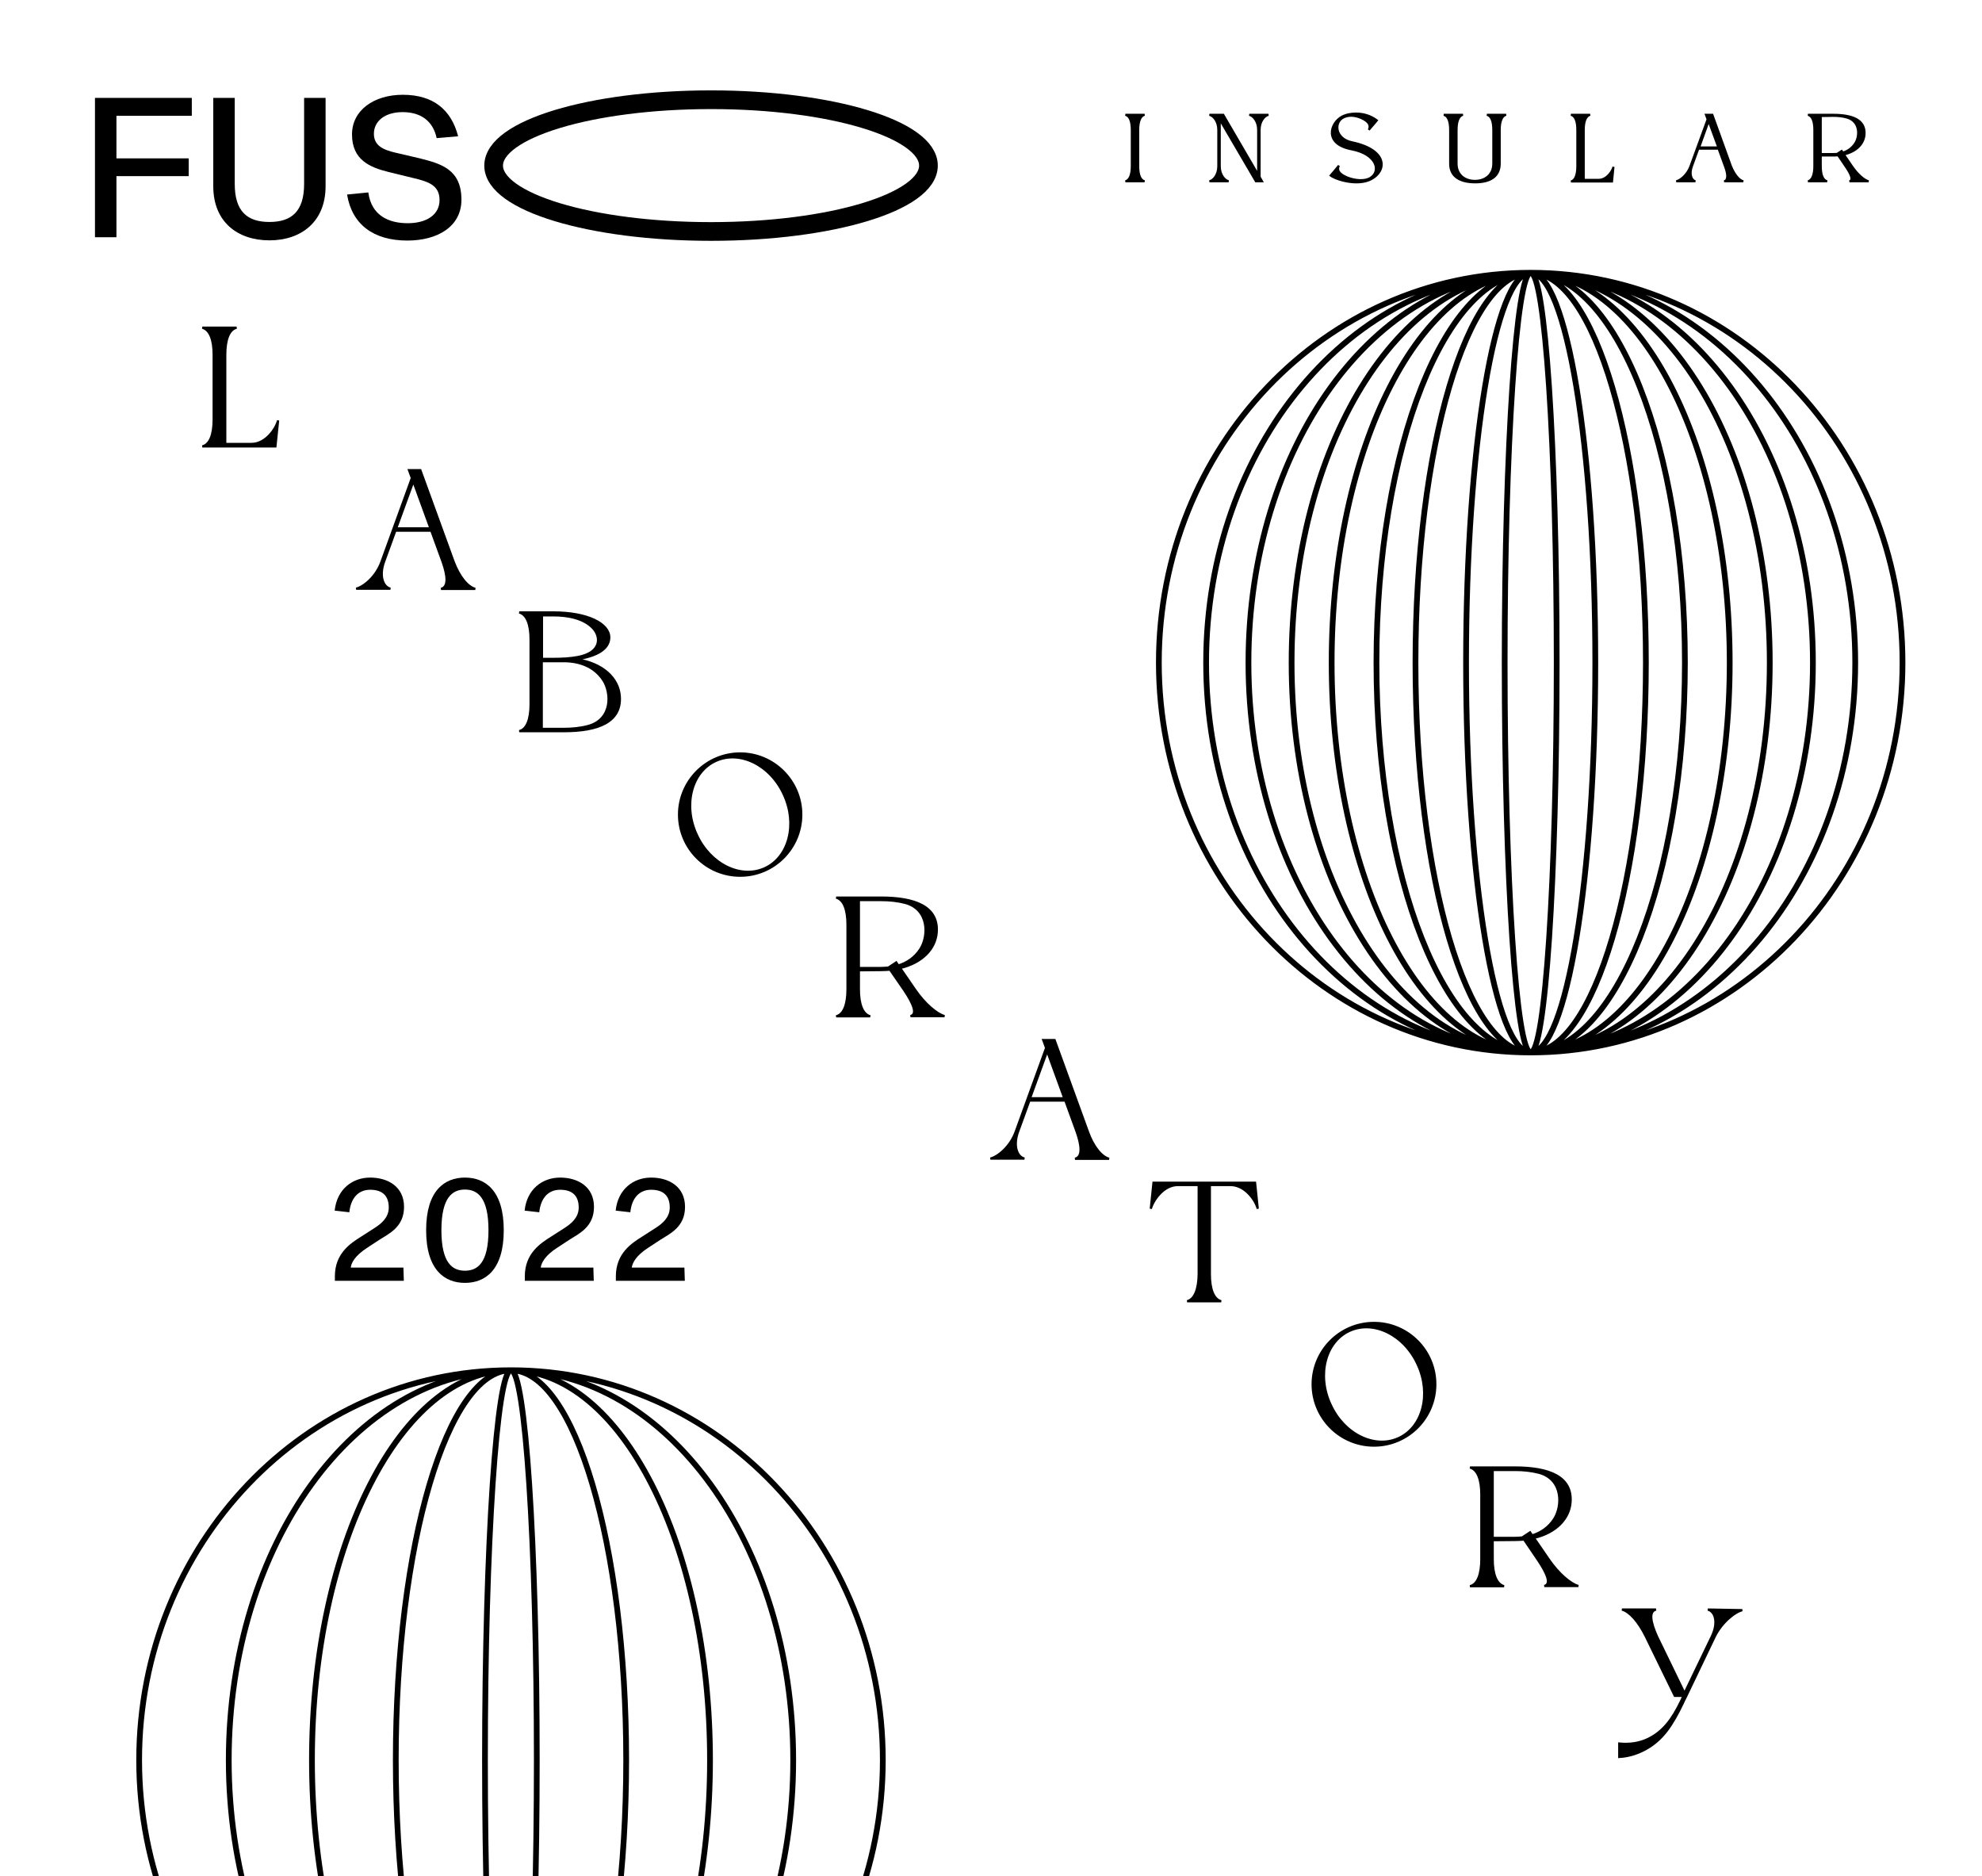 <?xml version="1.0" encoding="utf-8"?>
<!-- Generator: Adobe Illustrator 26.2.1, SVG Export Plug-In . SVG Version: 6.00 Build 0)  -->
<svg version="1.1" id="a" xmlns="http://www.w3.org/2000/svg" xmlns:xlink="http://www.w3.org/1999/xlink" x="0px" y="0px"
	 viewBox="0 0 960 908.6" style="enable-background:new 0 0 960 908.6;" xml:space="preserve">
<style type="text/css">
	.st0{fill:none;stroke:#000000;stroke-width:2.78;}
	.st1{fill:none;stroke:#000000;stroke-width:1.07;stroke-miterlimit:4.27;}
	.st2{clip-path:url(#SVGID_00000052085440810514324000000002033414797438330248_);}
	.st3{clip-path:url(#SVGID_00000072281469962186889320000011471172184618240956_);}
	.st4{clip-path:url(#SVGID_00000043433935035988652820000005550146429366247863_);}
	.st5{clip-path:url(#SVGID_00000054258572356054197260000014724476885690393009_);}
	.st6{clip-path:url(#SVGID_00000080186254862626819140000010224576819451791247_);}
	.st7{clip-path:url(#SVGID_00000171706239632873828330000010732652262668896403_);}
	.st8{clip-path:url(#SVGID_00000148659813214916766240000009773850142352086921_);}
	.st9{clip-path:url(#SVGID_00000036210023027174192840000006963766667891770267_);}
	.st10{fill:none;stroke:#000000;stroke-width:9.06;}
	.st11{clip-path:url(#SVGID_00000011726243128163850230000014642093701606334625_);}
	.st12{fill:none;stroke:#000000;}
</style>
<g>
	<path class="st0" d="M741.4,132.1c-17.3,0-31.3,84.5-31.3,188.8s14,188.8,31.3,188.8s31.3-84.5,31.3-188.8S758.7,132.1,741.4,132.1
		L741.4,132.1z M741.4,132.1c-30.8,0-55.8,84.5-55.8,188.8s25,188.8,55.8,188.8s55.8-84.5,55.8-188.8S772.2,132.1,741.4,132.1
		L741.4,132.1z M741.4,132.1c-41.3,0-74.7,84.5-74.7,188.8s33.5,188.8,74.7,188.8s74.7-84.5,74.7-188.8S782.7,132.1,741.4,132.1
		L741.4,132.1z M741.4,132.1c-53.2,0-96.4,84.5-96.4,188.8s43.2,188.8,96.4,188.8s96.4-84.5,96.4-188.8S794.6,132.1,741.4,132.1
		L741.4,132.1z M741.4,132.1c-64,0-115.8,84.5-115.8,188.8s51.8,188.8,115.8,188.8s115.8-84.5,115.8-188.8S805.4,132.1,741.4,132.1
		L741.4,132.1z M741.4,132.1c-75.5,0-136.7,84.5-136.7,188.8s61.2,188.8,136.7,188.8s136.7-84.5,136.7-188.8
		S816.9,132.1,741.4,132.1L741.4,132.1z M741.4,132.1c-86.8,0-157.2,84.5-157.2,188.8s70.4,188.8,157.2,188.8
		s157.2-84.5,157.2-188.8S828.2,132.1,741.4,132.1L741.4,132.1z M741.4,132.1c-99.5,0-180.1,84.5-180.1,188.8S642,509.7,741.4,509.7
		s180.1-84.5,180.1-188.8S840.9,132.1,741.4,132.1L741.4,132.1z M741.4,132.1c-6.9,0-12.6,84.5-12.6,188.8s5.6,188.8,12.6,188.8
		S754,425.2,754,320.9S748.3,132.1,741.4,132.1L741.4,132.1z M247.5,663.6c-30.8,0-55.8,84.5-55.8,188.8s25,188.8,55.8,188.8
		s55.8-84.5,55.8-188.8S278.3,663.6,247.5,663.6L247.5,663.6L247.5,663.6z M247.5,663.6c-53.2,0-96.4,84.5-96.4,188.8
		s43.2,188.8,96.4,188.8s96.4-84.5,96.4-188.8S300.7,663.6,247.5,663.6L247.5,663.6L247.5,663.6z M247.5,663.6
		c-75.5,0-136.7,84.5-136.7,188.8s61.2,188.8,136.7,188.8s136.7-84.5,136.7-188.8S323,663.6,247.5,663.6L247.5,663.6L247.5,663.6z
		 M247.5,663.6c-99.5,0-180.1,84.5-180.1,188.8s80.6,188.8,180.1,188.8s180.1-84.5,180.1-188.8S347,663.6,247.5,663.6L247.5,663.6
		L247.5,663.6z M247.5,663.6c-6.9,0-12.6,84.5-12.6,188.8s5.6,188.8,12.6,188.8S260,956.7,260,852.4S254.4,663.6,247.5,663.6
		L247.5,663.6L247.5,663.6z"/>
	<path class="st1" d="M134.7,203.6l-1.3,12.6H98c3.7-0.9,5.5-5.8,5.5-13.1l0,0v-31.3l0,0c0-7.2-1.8-12.1-5.5-13.1h16.6
		c-3.7,0.9-5.5,5.8-5.5,13.1l0,0V215h12.7C128.9,215,133.8,207.3,134.7,203.6z"/>
</g>
<path d="M134.7,203.6l-1.3,12.6H98c3.7-0.9,5.5-5.8,5.5-13.1l0,0v-31.3l0,0c0-7.2-1.8-12.1-5.5-13.1h16.6c-3.7,0.9-5.5,5.8-5.5,13.1
	l0,0V215h12.7C128.9,215,133.8,207.3,134.7,203.6z"/>
<g>
	<g>
		<defs>
			<rect id="SVGID_1_" x="-960" y="-181.4" width="1920" height="1080"/>
		</defs>
		<clipPath id="SVGID_00000129198850182429421240000007904974258050870686_">
			<use xlink:href="#SVGID_1_"  style="overflow:visible;"/>
		</clipPath>
		<g style="clip-path:url(#SVGID_00000129198850182429421240000007904974258050870686_);">
			<path class="st1" d="M230.2,285.2h-16.6c3.7-0.9,3.2-6.3,0.8-13.1l-5.5-15.1h-17.4l-5.5,15.1c-2.4,6.7-0.6,12.1,3.1,13h-16.6
				c3.7-0.9,9.7-5.8,12.3-13.1l14.7-40.5l-1.4-3.8h5.5l16.1,44.3C222.5,279.4,226.5,284.2,230.2,285.2L230.2,285.2z M208.5,255.9
				l-8.3-22.8l-8.3,22.8H208.5L208.5,255.9z"/>
		</g>
	</g>
</g>
<path d="M230.2,285.2h-16.6c3.7-0.9,3.2-6.3,0.8-13.1l-5.5-15.1h-17.4l-5.5,15.1c-2.4,6.7-0.6,12.1,3.1,13h-16.6
	c3.7-0.9,9.7-5.8,12.3-13.1l14.7-40.5l-1.4-3.8h5.5l16.1,44.3C222.5,279.4,226.5,284.2,230.2,285.2L230.2,285.2z M208.5,255.9
	l-8.3-22.8l-8.3,22.8H208.5L208.5,255.9z"/>
<g>
	<g>
		<defs>
			<rect id="SVGID_00000181051873077052695990000017347892628972918672_" x="-960" y="-181.4" width="1920" height="1080"/>
		</defs>
		<clipPath id="SVGID_00000070839764476733611300000017098675559570206605_">
			<use xlink:href="#SVGID_00000181051873077052695990000017347892628972918672_"  style="overflow:visible;"/>
		</clipPath>
		<g style="clip-path:url(#SVGID_00000070839764476733611300000017098675559570206605_);">
			<path class="st1" d="M300.2,337.2c0.9,12.6-10.7,16.9-27,16.9h-21.7c3.7-0.9,5.5-5.8,5.5-13.1l0,0v-31.3l0,0
				c0-7.2-1.8-12.1-5.5-13.1h16.6c16.4,0,27,5.4,27,12.1c0,5.6-6,9.1-15.9,10.6C292,321.2,299.6,328.5,300.2,337.2L300.2,337.2z
				 M262.5,297.9v21.2h5.6c4,0,8.1-0.2,11.8-0.9c11.7-2.2,11.2-10,7.2-14.1c-4.4-4.6-11.9-6.1-19.1-6.1h-5.5V297.9z M292.2,329.4
				c-4.4-6.8-11.9-9.2-19.1-9.2h-10.7V353h10.7c4,0,8.1-0.4,11.8-1.4C296.7,348.4,296.2,335.5,292.2,329.4z"/>
		</g>
	</g>
</g>
<path d="M300.2,337.2c0.9,12.6-10.7,16.9-27,16.9h-21.7c3.7-0.9,5.5-5.8,5.5-13.1l0,0v-31.3l0,0c0-7.2-1.8-12.1-5.5-13.1h16.6
	c16.4,0,27,5.4,27,12.1c0,5.6-6,9.1-15.9,10.6C292,321.2,299.6,328.5,300.2,337.2L300.2,337.2z M262.5,297.9v21.2h5.6
	c4,0,8.1-0.2,11.8-0.9c11.7-2.2,11.2-10,7.2-14.1c-4.4-4.6-11.9-6.1-19.1-6.1h-5.5V297.9z M292.2,329.4c-4.4-6.8-11.9-9.2-19.1-9.2
	h-10.7V353h10.7c4,0,8.1-0.4,11.8-1.4C296.7,348.4,296.2,335.5,292.2,329.4z"/>
<g>
	<g>
		<defs>
			<rect id="SVGID_00000016764930332257103000000012586120864750429877_" x="-960" y="-181.4" width="1920" height="1080"/>
		</defs>
		<clipPath id="SVGID_00000065041372426693794690000018061007212260595128_">
			<use xlink:href="#SVGID_00000016764930332257103000000012586120864750429877_"  style="overflow:visible;"/>
		</clipPath>
		<g style="clip-path:url(#SVGID_00000065041372426693794690000018061007212260595128_);">
			<path class="st1" d="M358.5,424.1c-16.4,0-29.6-13.3-29.6-29.6s13.3-29.6,29.6-29.6s29.6,13.3,29.6,29.6S374.9,424.1,358.5,424.1
				z M370.4,420.5c11.7-5.3,15.9-21.3,9.3-35.6c-6.5-14.4-21.3-21.7-33-16.4s-15.9,21.3-9.3,35.6
				C343.9,418.5,358.7,425.8,370.4,420.5L370.4,420.5z"/>
		</g>
	</g>
</g>
<path d="M358.5,424.1c-16.4,0-29.6-13.3-29.6-29.6s13.3-29.6,29.6-29.6s29.6,13.3,29.6,29.6S374.9,424.1,358.5,424.1z M370.4,420.5
	c11.7-5.3,15.9-21.3,9.3-35.6c-6.5-14.4-21.3-21.7-33-16.4s-15.9,21.3-9.3,35.6C343.9,418.5,358.7,425.8,370.4,420.5L370.4,420.5z"
	/>
<g>
	<g>
		<defs>
			<rect id="SVGID_00000043433965557687047890000012625907587891982013_" x="-960" y="-181.4" width="1920" height="1080"/>
		</defs>
		<clipPath id="SVGID_00000160907783024906305740000000415587809414642350_">
			<use xlink:href="#SVGID_00000043433965557687047890000012625907587891982013_"  style="overflow:visible;"/>
		</clipPath>
		<g style="clip-path:url(#SVGID_00000160907783024906305740000000415587809414642350_);">
			<path class="st1" d="M416,469.9v9.2l0,0c0,7.2,1.8,12.1,5.5,13.1H405c3.7-0.9,5.5-5.8,5.5-13.1l0,0v-31.3l0,0
				c0-7.2-1.8-12.1-5.5-13.1h21.7c16.4,0,28,4.3,27,16.9c-0.6,7.9-7,14.7-17.7,17.2l7,10.2l0,0c4.9,7.2,10.8,12.1,14.5,13.1H441
				c3.6-0.9,1.2-6.2-3-12.5l-6.9-10c-1.4,0.1-2.9,0.2-4.4,0.2L416,469.9L416,469.9z M416,435.9v32.9h10.7c1.2,0,2.4-0.1,3.6-0.2
				l3.8-2.5l1,1.5c4.2-1.3,8-3.8,10.7-8c3.9-6.1,4.4-19-7.2-22.3c-3.8-1-7.8-1.4-11.8-1.4H416L416,435.9z"/>
		</g>
	</g>
</g>
<path d="M416,469.9v9.2l0,0c0,7.2,1.8,12.1,5.5,13.1H405c3.7-0.9,5.5-5.8,5.5-13.1l0,0v-31.3l0,0c0-7.2-1.8-12.1-5.5-13.1h21.7
	c16.4,0,28,4.3,27,16.9c-0.6,7.9-7,14.7-17.7,17.2l7,10.2l0,0c4.9,7.2,10.8,12.1,14.5,13.1H441c3.6-0.9,1.2-6.2-3-12.5l-6.9-10
	c-1.4,0.1-2.9,0.2-4.4,0.2L416,469.9L416,469.9z M416,435.9v32.9h10.7c1.2,0,2.4-0.1,3.6-0.2l3.8-2.5l1,1.5c4.2-1.3,8-3.8,10.7-8
	c3.9-6.1,4.4-19-7.2-22.3c-3.8-1-7.8-1.4-11.8-1.4H416L416,435.9z"/>
<g>
	<g>
		<defs>
			<rect id="SVGID_00000080196558795646718370000005092917447981105067_" x="-960" y="-181.4" width="1920" height="1080"/>
		</defs>
		<clipPath id="SVGID_00000000185375022210563330000011045681806422579360_">
			<use xlink:href="#SVGID_00000080196558795646718370000005092917447981105067_"  style="overflow:visible;"/>
		</clipPath>
		<g style="clip-path:url(#SVGID_00000000185375022210563330000011045681806422579360_);">
			<path class="st1" d="M537.2,561.2h-16.5c3.7-0.9,3.2-6.3,0.8-13.1L516,533h-17.4l-5.5,15.1c-2.4,6.7-0.6,12.1,3.1,13h-16.5
				c3.7-0.9,9.7-5.8,12.3-13.1l14.7-40.5l-1.4-3.8h5.5l16.1,44.3C529.5,555.3,533.5,560.2,537.2,561.2L537.2,561.2z M515.5,531.9
				l-8.3-22.8l-8.3,22.8H515.5L515.5,531.9z"/>
		</g>
	</g>
</g>
<path d="M537.2,561.2h-16.5c3.7-0.9,3.2-6.3,0.8-13.1L516,533h-17.4l-5.5,15.1c-2.4,6.7-0.6,12.1,3.1,13h-16.5
	c3.7-0.9,9.7-5.8,12.3-13.1l14.7-40.5l-1.4-3.8h5.5l16.1,44.3C529.5,555.3,533.5,560.2,537.2,561.2L537.2,561.2z M515.5,531.9
	l-8.3-22.8l-8.3,22.8H515.5L515.5,531.9z"/>
<g>
	<path class="st1" d="M580.6,617.1v-43.2h-10.1c-7.2,0-12.1,7.8-13.1,11.5l1.3-12.6h49.2l1.3,12.6c-0.9-3.7-5.8-11.4-13.1-11.5H586
		v43.2l0,0c0,7.2,1.8,12.1,5.5,13.1H575C578.7,629.2,580.5,624.3,580.6,617.1L580.6,617.1L580.6,617.1z"/>
</g>
<path d="M580.6,617.1v-43.2h-10.1c-7.2,0-12.1,7.8-13.1,11.5l1.3-12.6h49.2l1.3,12.6c-0.9-3.7-5.8-11.4-13.1-11.5H586v43.2l0,0
	c0,7.2,1.8,12.1,5.5,13.1H575C578.7,629.2,580.5,624.3,580.6,617.1L580.6,617.1L580.6,617.1z"/>
<g>
	<g>
		<defs>
			<rect id="SVGID_00000146479668232125820940000000862128412679201963_" x="-960" y="-181.4" width="1920" height="1080"/>
		</defs>
		<clipPath id="SVGID_00000088108426148682123110000017544550856404844424_">
			<use xlink:href="#SVGID_00000146479668232125820940000000862128412679201963_"  style="overflow:visible;"/>
		</clipPath>
		<g style="clip-path:url(#SVGID_00000088108426148682123110000017544550856404844424_);">
			<path class="st1" d="M665.5,700.1c-16.4,0-29.7-13.3-29.7-29.7s13.3-29.7,29.7-29.7s29.7,13.3,29.7,29.7S681.9,700.1,665.5,700.1
				z M677.4,696.5c11.7-5.3,15.9-21.3,9.3-35.6c-6.5-14.4-21.3-21.7-33-16.4s-15.9,21.3-9.3,35.6
				C650.9,694.5,665.7,701.8,677.4,696.5z"/>
		</g>
	</g>
</g>
<path d="M665.5,700.1c-16.4,0-29.7-13.3-29.7-29.7s13.3-29.7,29.7-29.7s29.7,13.3,29.7,29.7S681.9,700.1,665.5,700.1z M677.4,696.5
	c11.7-5.3,15.9-21.3,9.3-35.6c-6.5-14.4-21.3-21.7-33-16.4s-15.9,21.3-9.3,35.6C650.9,694.5,665.7,701.8,677.4,696.5z"/>
<g>
	<g>
		<defs>
			<rect id="SVGID_00000037674298234785180470000012177575619980277172_" x="-960" y="-181.4" width="1920" height="1080"/>
		</defs>
		<clipPath id="SVGID_00000088839839928411733460000009678996878023469207_">
			<use xlink:href="#SVGID_00000037674298234785180470000012177575619980277172_"  style="overflow:visible;"/>
		</clipPath>
		<g style="clip-path:url(#SVGID_00000088839839928411733460000009678996878023469207_);">
			<path class="st1" d="M723,745.9v9.2l0,0c0,7.2,1.8,12.1,5.5,13.1H712c3.7-0.9,5.5-5.8,5.5-13.1l0,0v-31.3l0,0
				c0-7.2-1.8-12.1-5.5-13.1h21.7c16.4,0,28,4.3,27,16.9c-0.6,7.9-7,14.7-17.7,17.2l7,10.2l0,0c4.9,7.2,10.8,12.1,14.5,13.1H748
				c3.6-0.9,1.2-6.2-3-12.5l-6.8-10c-1.4,0.1-2.9,0.2-4.4,0.2L723,745.9L723,745.9z M723,711.9v32.9h10.7c1.2,0,2.4-0.1,3.6-0.2
				l3.8-2.5l1,1.5c4.2-1.3,8-3.8,10.7-8c3.9-6.1,4.4-19-7.2-22.3c-3.8-1-7.8-1.4-11.8-1.4H723L723,711.9z"/>
		</g>
	</g>
</g>
<path d="M723,745.9v9.2l0,0c0,7.2,1.8,12.1,5.5,13.1H712c3.7-0.9,5.5-5.8,5.5-13.1l0,0v-31.3l0,0c0-7.2-1.8-12.1-5.5-13.1h21.7
	c16.4,0,28,4.3,27,16.9c-0.6,7.9-7,14.7-17.7,17.2l7,10.2l0,0c4.9,7.2,10.8,12.1,14.5,13.1H748c3.6-0.9,1.2-6.2-3-12.5l-6.8-10
	c-1.4,0.1-2.9,0.2-4.4,0.2L723,745.9L723,745.9z M723,711.9v32.9h10.7c1.2,0,2.4-0.1,3.6-0.2l3.8-2.5l1,1.5c4.2-1.3,8-3.8,10.7-8
	c3.9-6.1,4.4-19-7.2-22.3c-3.8-1-7.8-1.4-11.8-1.4H723L723,711.9z"/>
<g>
	<g>
		<defs>
			<rect id="SVGID_00000057866949952088742580000012016693900573106830_" x="-960" y="-181.4" width="1920" height="1080"/>
		</defs>
		<clipPath id="SVGID_00000088132096057701332750000015248671249665392314_">
			<use xlink:href="#SVGID_00000057866949952088742580000012016693900573106830_"  style="overflow:visible;"/>
		</clipPath>
		<g style="clip-path:url(#SVGID_00000088132096057701332750000015248671249665392314_);">
			<path class="st1" d="M843.9,779.8c-3.7,0.9-10.1,6-13.5,13.1l-13.7,28.6l0,0l-1.3,2.6l0,0l-0.2,0.5l0,0
				c-5.4,11.3-9.7,17.1-16.1,21.3c-4.6,3-9.7,4.7-14.8,5v-6.5c5,0.5,9.8-0.2,13.9-2.2c7.3-3.5,11.8-9.5,16.2-18.7l1-2.2h-4.2
				l-14-28.7c-3.6-7.3-7.9-12.1-11.6-13.1h16.5c-3.7,0.9-2.5,6.4,0.5,13.1l13.3,27.4l13.2-27.4c3.2-6.6,1.8-12.1-1.9-13.1
				L843.9,779.8L843.9,779.8z"/>
		</g>
	</g>
</g>
<path d="M843.9,779.8c-3.7,0.9-10.1,6-13.5,13.1l-13.7,28.6l0,0l-1.3,2.6l0,0l-0.2,0.5l0,0c-5.4,11.3-9.7,17.1-16.1,21.3
	c-4.6,3-9.7,4.7-14.8,5v-6.5c5,0.5,9.8-0.2,13.9-2.2c7.3-3.5,11.8-9.5,16.2-18.7l1-2.2h-4.2l-14-28.7c-3.6-7.3-7.9-12.1-11.6-13.1
	h16.5c-3.7,0.9-2.5,6.4,0.5,13.1l13.3,27.4l13.2-27.4c3.2-6.6,1.8-12.1-1.9-13.1L843.9,779.8L843.9,779.8z"/>
<path d="M56.4,56.1h36.5v-8.7H46v67.5h10.4V85.3h35v-8.6h-35V56.1L56.4,56.1L56.4,56.1z M157.7,47.4h-10.4v41.7
	c0,13.3-6.1,18.4-16.8,18.4s-16.8-5.1-16.8-18.4V47.4h-10.4v42.8c0,17.3,11.8,26.2,27.2,26.2s27.2-9,27.2-26.2V47.4L157.7,47.4
	L157.7,47.4z M221.9,66c-3.3-12.8-12-20.1-26.8-20.1c-14,0-24.6,7.5-24.6,19.2c0,12.5,8.9,16,17.7,18.2l12.3,3
	c7.1,1.7,12.4,3.5,12.4,10.6s-6.3,11.2-15.4,11.2s-17.6-3.6-19.1-14.9l-10.3,1c2.4,14.5,12.8,22.3,29.2,22.3
	c14.4,0,26.2-6.6,26.2-19.8c0-14.7-9.9-17.4-20.1-20L191.8,74c-6.1-1.4-10.7-3.4-10.7-9.2c0-6.1,5.3-10.5,13.9-10.5
	s14.7,4.1,16.5,12.6L221.9,66L221.9,66L221.9,66z"/>
<path class="st10" d="M449.7,80.2c0-17.6-47.1-31.9-105.3-31.9S239.1,62.6,239.1,80.2s47.1,31.9,105.3,31.9S449.7,97.8,449.7,80.2
	L449.7,80.2z"/>
<g>
	<g>
		<defs>
			<rect id="SVGID_00000137097379757183701230000015465925621348484521_" x="-960" y="-181.4" width="1920" height="1080"/>
		</defs>
		<clipPath id="SVGID_00000012438925187404441340000000344573424636106641_">
			<use xlink:href="#SVGID_00000137097379757183701230000015465925621348484521_"  style="overflow:visible;"/>
		</clipPath>
		<g style="clip-path:url(#SVGID_00000012438925187404441340000000344573424636106641_);">
			<g>
				<path class="st12" d="M551.3,80.5c0,4.1,1,6.8,3.1,7.3h-9.3c2.1-0.5,3.1-3.3,3.1-7.3V62.9c0-4.1-1-6.8-3.1-7.3h9.3
					c-2.1,0.5-3.1,3.3-3.1,7.3V80.5z"/>
				<path class="st12" d="M608.3,87.8l-17.5-29.9v22.6c0,4.1,2.3,6.8,4.3,7.3h-9.3c2.1-0.5,4.3-3.3,4.3-7.3V62.9
					c0-4.1-2.3-6.8-4.3-7.3h6.7l16.9,29V62.9c0-4.1-2.3-6.8-4.3-7.3h9.3c-2.1,0.5-4.3,3.3-4.3,7.3v22.8l1.2,2.1L608.3,87.8
					L608.3,87.8z"/>
			</g>
			<g>
				<path class="st12" d="M644.5,85L644.5,85l2.2-2.6l0,0l1.8-2.2c-0.9,1.9-0.5,3.8,3.9,5.7c4,1.6,8.6,1.9,11.3,0.3
					c5.2-3.1,3.4-11.5-9.1-13.9c-13.6-2.6-10.2-12.8-4.6-15.8c2.1-1.1,4.5-1.5,6.9-1.5c3.7,0,7.2,1.2,10,3.3l0,0l-0.9,1.1l0,0
					l-3,3.5c0.9-1.9,0.5-3.9-3.8-5.8c-3.1-1.3-6.3-1.5-8.9,0c-4.2,2.5-3.5,10.1,4.5,11.8c17.6,3.7,17,13.9,9.3,17.9
					C657.6,90.2,647.3,87.1,644.5,85L644.5,85z"/>
				<path class="st12" d="M702.4,79.3V62.9l0,0c0-4.1-1-6.8-3.1-7.3h9.3c-2.1,0.5-3.1,3.3-3.1,7.3l0,0v16.3c0,5.5,4,8.4,8.9,8.4
					s8.9-2.9,8.9-8.4V62.9l0,0c0-4.1-1-6.8-3.1-7.3h9.3c-2.1,0.5-3.1,3.3-3.1,7.3l0,0v16.3c0,6.8-5.3,9.1-11.9,9.1
					S702.4,86,702.4,79.3L702.4,79.3z"/>
			</g>
			<g>
				<path class="st12" d="M781.5,80.8l-0.7,7.1h-19.9c2.1-0.5,3.1-3.3,3.1-7.3V62.9c0-4.1-1-6.8-3.1-7.3h9.3
					c-2.1,0.5-3.1,3.3-3.1,7.3v24.2h7.1C778.3,87.2,781,82.8,781.5,80.8L781.5,80.8z"/>
				<path class="st12" d="M844.4,87.8h-9.3c2.1-0.5,1.8-3.6,0.4-7.3l-3.1-8.5h-9.8l-3.1,8.5c-1.4,3.8-0.3,6.8,1.7,7.3h-9.3
					c2.1-0.5,5.4-3.2,6.9-7.3l8.3-22.7l-0.8-2.2h3.1l9,24.9C840.1,84.6,842.3,87.3,844.4,87.8L844.4,87.8z M832.3,71.4l-4.7-12.8
					L823,71.4H832.3L832.3,71.4z"/>
			</g>
			<path class="st12" d="M881.9,75.3v5.2c0,4.1,1,6.8,3.1,7.3h-9.3c2.1-0.5,3.1-3.3,3.1-7.3V62.9c0-4.1-1-6.8-3.1-7.3h12.2
				c9.2,0,15.7,2.4,15.2,9.5c-0.3,4.5-3.9,8.3-10,9.7l3.9,5.7l0,0c2.8,4.1,6,6.8,8.1,7.3h-9.3c2-0.5,0.7-3.5-1.7-7l-3.8-5.6
				c-0.8,0.1-1.6,0.1-2.5,0.1L881.9,75.3L881.9,75.3z M881.9,56.2v18.4h6c0.7,0,1.4,0,2-0.1l2.1-1.4l0.6,0.8c2.4-0.7,4.5-2.2,6-4.5
				c2.2-3.4,2.5-10.7-4.1-12.5c-2.1-0.6-4.4-0.8-6.6-0.8L881.9,56.2L881.9,56.2z"/>
		</g>
	</g>
</g>
<g>
	<path d="M551.3,80.5c0,4.1,1,6.8,3.1,7.3h-9.3c2.1-0.5,3.1-3.3,3.1-7.3V62.9c0-4.1-1-6.8-3.1-7.3h9.3c-2.1,0.5-3.1,3.3-3.1,7.3
		V80.5z"/>
	<path d="M608.3,87.8l-17.5-29.9v22.6c0,4.1,2.3,6.8,4.3,7.3h-9.3c2.1-0.5,4.3-3.3,4.3-7.3V62.9c0-4.1-2.3-6.8-4.3-7.3h6.7l16.9,29
		V62.9c0-4.1-2.3-6.8-4.3-7.3h9.3c-2.1,0.5-4.3,3.3-4.3,7.3v22.8l1.2,2.1L608.3,87.8L608.3,87.8z"/>
</g>
<g>
	<path d="M644.5,85L644.5,85l2.2-2.6l0,0l1.8-2.2c-0.9,1.9-0.5,3.8,3.9,5.7c4,1.6,8.6,1.9,11.3,0.3c5.2-3.1,3.4-11.5-9.1-13.9
		c-13.6-2.6-10.2-12.8-4.6-15.8c2.1-1.1,4.5-1.5,6.9-1.5c3.7,0,7.2,1.2,10,3.3l0,0l-0.9,1.1l0,0l-3,3.5c0.9-1.9,0.5-3.9-3.8-5.8
		c-3.1-1.3-6.3-1.5-8.9,0c-4.2,2.5-3.5,10.1,4.5,11.8c17.6,3.7,17,13.9,9.3,17.9C657.6,90.2,647.3,87.1,644.5,85L644.5,85z"/>
	<path d="M702.4,79.3V62.9l0,0c0-4.1-1-6.8-3.1-7.3h9.3c-2.1,0.5-3.1,3.3-3.1,7.3l0,0v16.3c0,5.5,4,8.4,8.9,8.4s8.9-2.9,8.9-8.4
		V62.9l0,0c0-4.1-1-6.8-3.1-7.3h9.3c-2.1,0.5-3.1,3.3-3.1,7.3l0,0v16.3c0,6.8-5.3,9.1-11.9,9.1S702.4,86,702.4,79.3L702.4,79.3z"/>
</g>
<g>
	<path d="M781.5,80.8l-0.7,7.1h-19.9c2.1-0.5,3.1-3.3,3.1-7.3V62.9c0-4.1-1-6.8-3.1-7.3h9.3c-2.1,0.5-3.1,3.3-3.1,7.3v24.2h7.1
		C778.3,87.2,781,82.8,781.5,80.8L781.5,80.8z"/>
	<path d="M844.4,87.8h-9.3c2.1-0.5,1.8-3.6,0.4-7.3l-3.1-8.5h-9.8l-3.1,8.5c-1.4,3.8-0.3,6.8,1.7,7.3h-9.3c2.1-0.5,5.4-3.2,6.9-7.3
		l8.3-22.7l-0.8-2.2h3.1l9,24.9C840.1,84.6,842.3,87.3,844.4,87.8L844.4,87.8z M832.3,71.4l-4.7-12.8L823,71.4H832.3L832.3,71.4z"/>
</g>
<path d="M881.9,75.3v5.2c0,4.1,1,6.8,3.1,7.3h-9.3c2.1-0.5,3.1-3.3,3.1-7.3V62.9c0-4.1-1-6.8-3.1-7.3h12.2c9.2,0,15.7,2.4,15.2,9.5
	c-0.3,4.5-3.9,8.3-10,9.7l3.9,5.7l0,0c2.8,4.1,6,6.8,8.1,7.3h-9.3c2-0.5,0.7-3.5-1.7-7l-3.8-5.6c-0.8,0.1-1.6,0.1-2.5,0.1
	L881.9,75.3L881.9,75.3z M881.9,56.2v18.4h6c0.7,0,1.4,0,2-0.1l2.1-1.4l0.6,0.8c2.4-0.7,4.5-2.2,6-4.5c2.2-3.4,2.5-10.7-4.1-12.5
	c-2.1-0.6-4.4-0.8-6.6-0.8L881.9,56.2L881.9,56.2z"/>
<g>
	<path d="M195.6,620.3h-33.4v-2.2c0-11.1,7.6-16,12.7-19.2l6.7-4.3c2.9-1.9,6.7-4.8,6.7-9.8c0-5.8-3.2-8.6-9-8.6s-9.4,4.1-10.1,10.9
		l-7.1-0.8c1.1-10.4,8.6-16,17.2-16s16.4,4.4,16.4,14.2s-7.4,13-11.9,15.9l-6.1,4c-5.7,3.7-7.6,7.2-7.8,9.5h25.5L195.6,620.3
		L195.6,620.3z"/>
	<path d="M244,595.8c0,19.3-9,25.5-18.8,25.5s-18.8-6.2-18.8-25.5s9-25.5,18.8-25.5S244,576.5,244,595.8z M236.6,595.8
		c0-16-5.4-19.7-11.4-19.7s-11.4,3.7-11.4,19.7s5.4,19.6,11.4,19.6S236.6,611.8,236.6,595.8z"/>
</g>
<g>
	<path d="M287.6,620.3h-33.4v-2.2c0-11.1,7.6-16,12.7-19.2l6.7-4.3c2.9-1.9,6.7-4.8,6.7-9.8c0-5.8-3.2-8.6-9-8.6s-9.4,4.1-10.1,10.9
		l-7.1-0.8c1.1-10.4,8.6-16,17.2-16s16.4,4.4,16.4,14.2s-7.4,13-11.9,15.9l-6.1,4c-5.7,3.7-7.5,7.2-7.8,9.5h25.5L287.6,620.3
		L287.6,620.3z"/>
	<path d="M331.7,620.3h-33.4v-2.2c0-11.1,7.6-16,12.7-19.2l6.7-4.3c2.9-1.9,6.7-4.8,6.7-9.8c0-5.8-3.2-8.6-9-8.6s-9.4,4.1-10.1,10.9
		l-7.1-0.8c1.1-10.4,8.6-16,17.2-16s16.4,4.4,16.4,14.2s-7.4,13-11.9,15.9l-6.1,4c-5.7,3.7-7.5,7.2-7.8,9.5h25.5L331.7,620.3
		L331.7,620.3z"/>
</g>
</svg>
